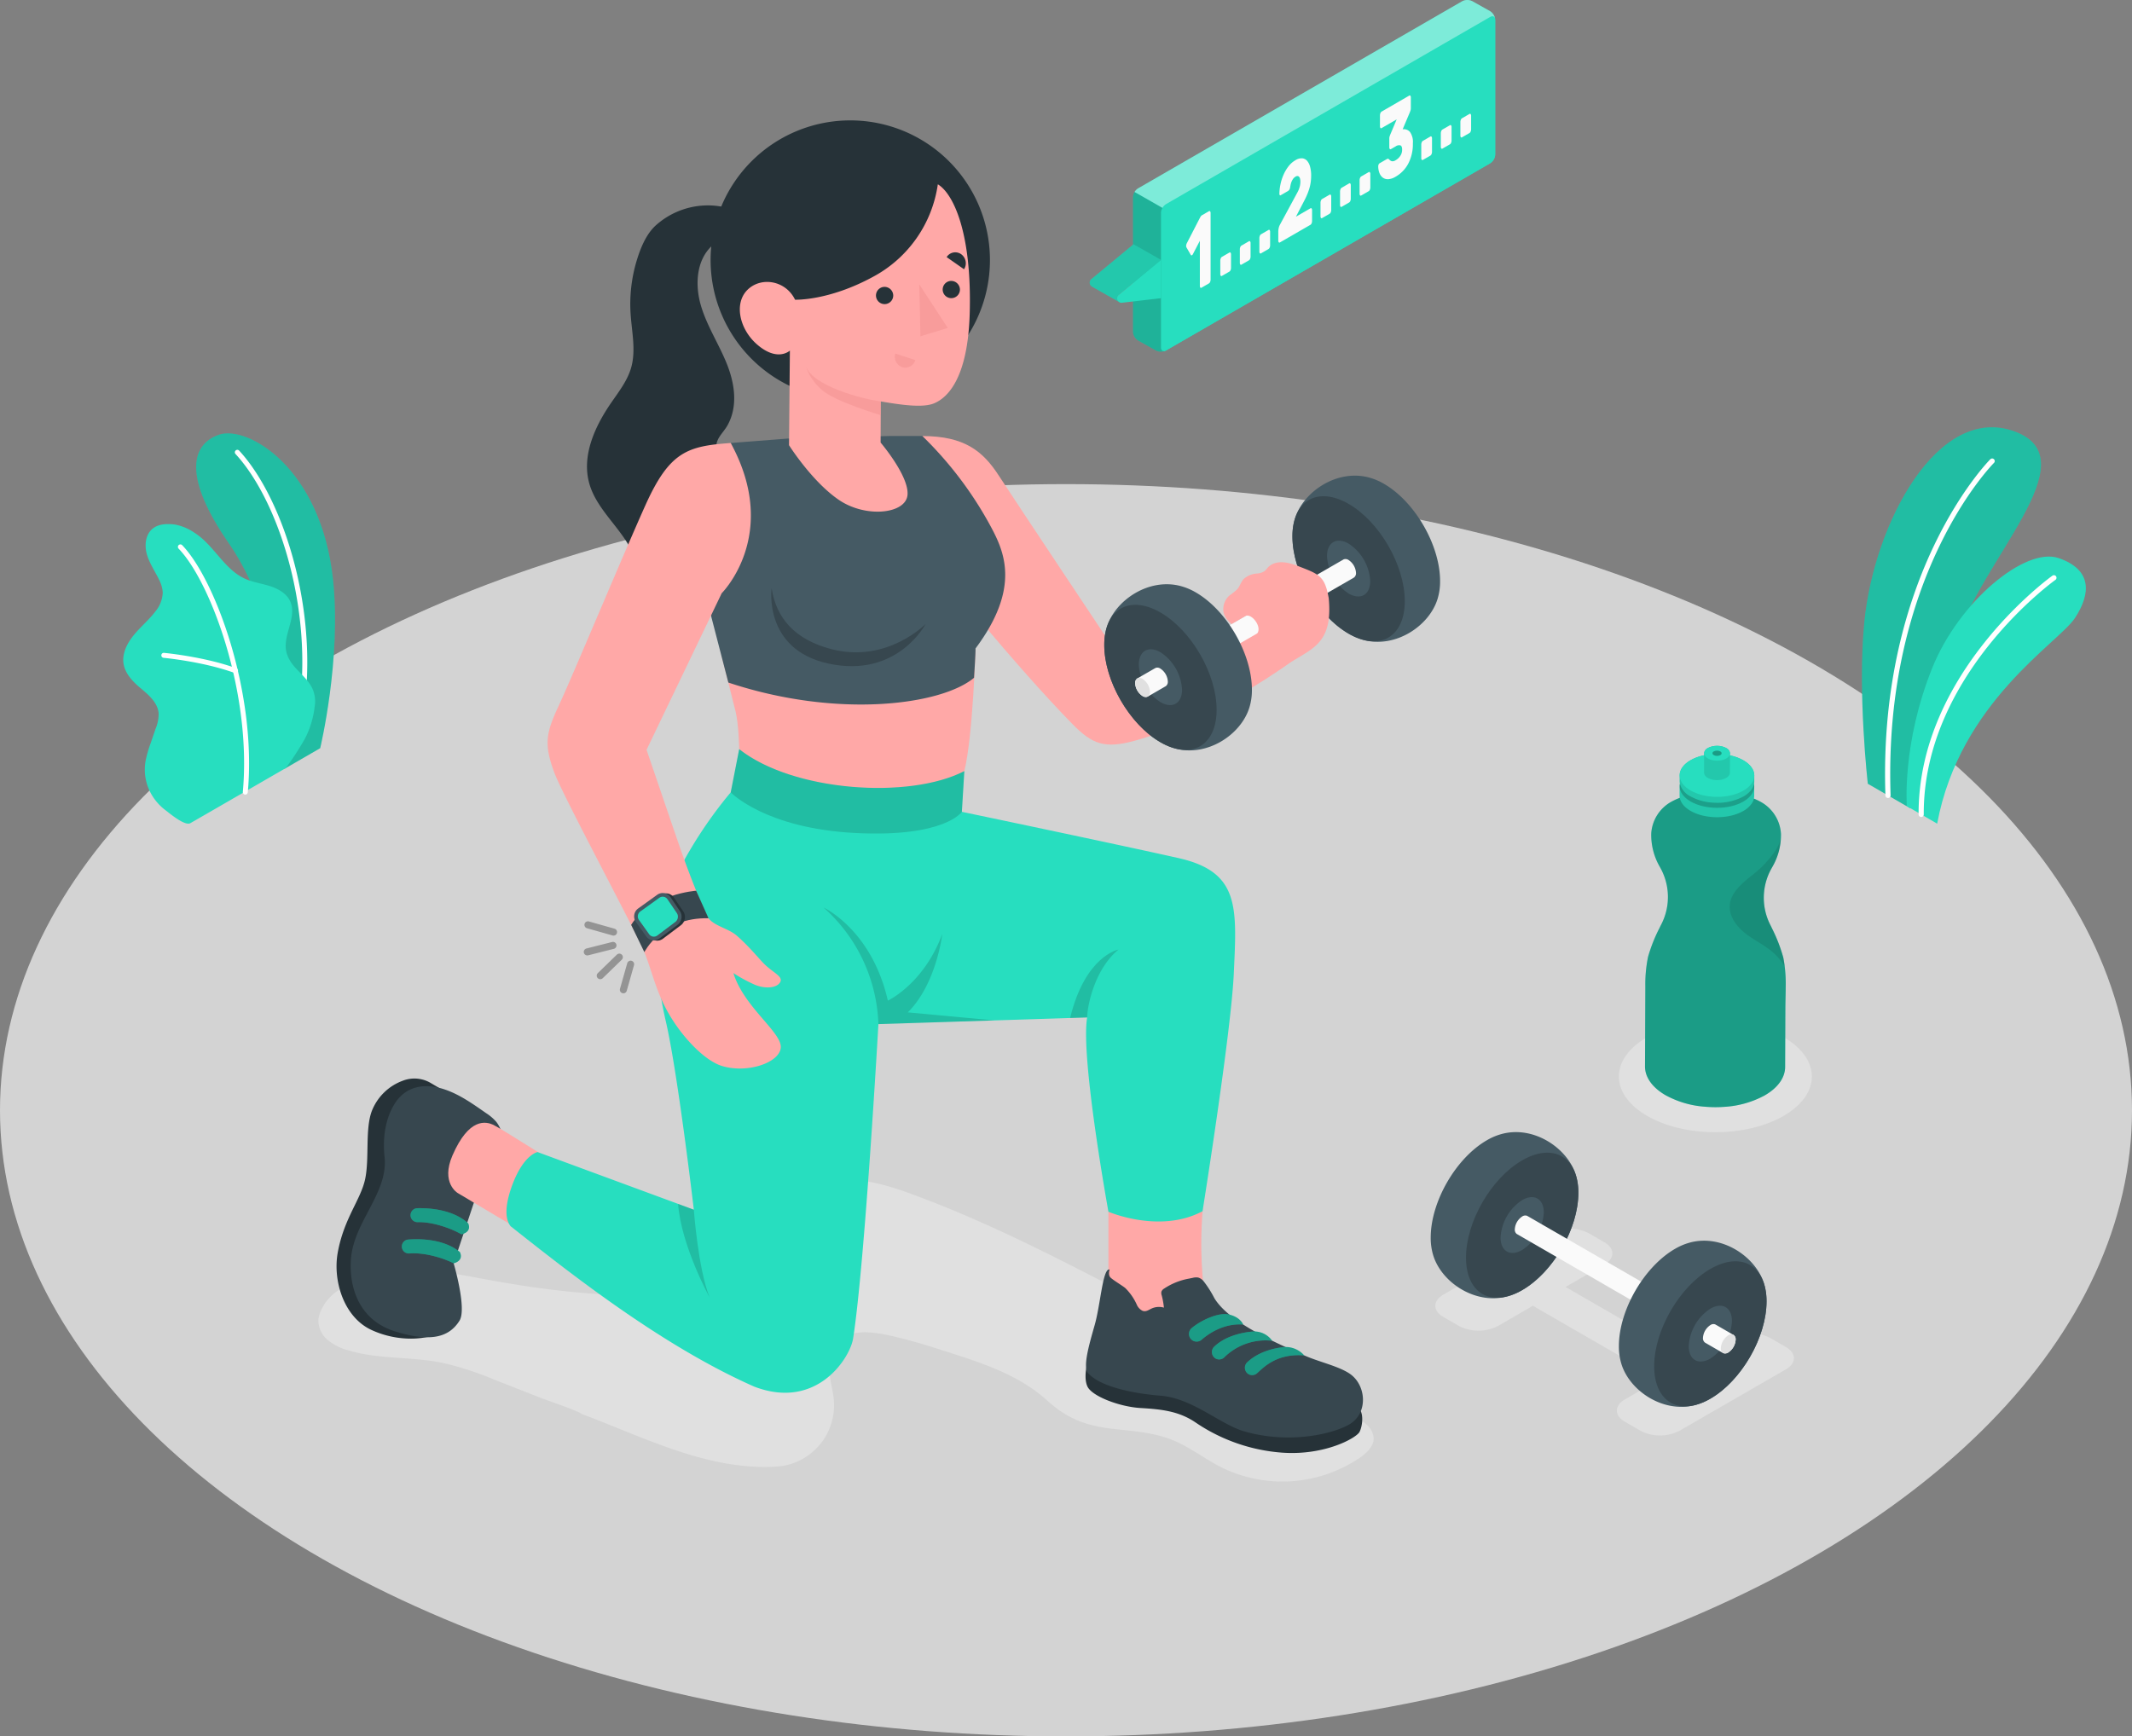 <svg xmlns="http://www.w3.org/2000/svg" width="672.582" height="547.879" viewBox="0 0 672.582 547.879">
  <rect x="0" y="0" width="672.582" height="547.879" fill="#808080" stroke="none"/>
  <g id="Exercise" transform="translate(-12.596 -68.325)">
    <g id="Floor" transform="translate(12.596 221.077)">
      <ellipse id="Floor-2" data-name="Floor" cx="336.291" cy="197.564" rx="336.291" ry="197.564" fill="#d3d3d3"/>
    </g>
    <g id="Shadows" transform="translate(113.013 390.419)">
      <path id="Shadow" d="M97.406,387.174c8.318,1.641,17.045,1.211,25.4,2.885a100.563,100.563,0,0,1,16.679,5.4q7.321,2.859,14.632,5.749c.971.385,12.642,4.411,12.642,4.968,19.752,7.357,39.795,17.939,61.521,16.669a19.374,19.374,0,0,0,18.186-20.828c-.319-4.141-1.965-8.225-1.359-12.335,1.626-11.026,11.743-9.887,19.878-8,4.747,1.1,9.436,2.44,14.075,3.934,12.208,3.931,25.069,7.6,34.774,16.428,6.248,5.686,12.266,7.94,20.712,8.888,5.888.661,11.686,1.029,17.329,2.985,5.563,1.929,10.4,5.639,15.549,8.489A43.517,43.517,0,0,0,412.7,419.83c2.181-1.554,4.424-3.832,4-6.476-1.031-6.373-11.707-7.671-16.229-10.354q-12.259-7.277-24.641-14.342-24.8-14.078-50.181-27.081c-18.083-9.261-36.419-18.125-55.522-25.048-9.412-3.412-20.14-6.284-29.136-1.891-7.255,3.543-10.117,10.262-14.827,16.24-4.379,5.558-10.062,11.3-16.5,14.424-5.132,2.488-10.962,3.066-16.659,3.323-18.9.85-37.822-1.431-56.425-4.878-7.878-1.459-15.827-3.135-23.824-2.648-8.573.523-22.617,2.727-27.3,11a11.064,11.064,0,0,0-1.593,4.182,7.952,7.952,0,0,0,2.8,6.5,16.726,16.726,0,0,0,6.483,3.329A43.647,43.647,0,0,0,97.406,387.174Z" transform="translate(-83.821 -282.183)" fill="#e0e0e0"/>
      <ellipse id="Shadow-2" data-name="Shadow" cx="30.44" cy="17.574" rx="30.44" ry="17.574" transform="translate(410.29 0)" fill="#e0e0e0"/>
      <path id="Shadow-3" data-name="Shadow" d="M398.538,407.109l-4.971-2.869c-3.372-1.947-3.371-5.1,0-7.049l11.076-6.4-40.088-23.146-11.076,6.4a13.494,13.494,0,0,1-12.211,0l-4.971-2.87c-3.371-1.946-3.371-5.1,0-7.049l33.605-19.4a13.5,13.5,0,0,1,12.209,0l4.973,2.87c3.371,1.947,3.371,5.1,0,7.049L374.852,361.7l40.089,23.146,12.231-7.062a13.5,13.5,0,0,1,12.209,0l4.971,2.872c3.372,1.946,3.372,5.1,0,7.049l-33.605,19.4A13.49,13.49,0,0,1,398.538,407.109Z" transform="translate(18.622 -277.733)" fill="#e0e0e0"/>
    </g>
    <g id="Plants" transform="translate(51.477 203.146)">
      <g id="Plants-2" data-name="Plants" transform="translate(548.509)">
        <g id="Group_474" data-name="Group 474">
          <path id="Path_414" data-name="Path 414" d="M444.51,284.179l-13.432-7.754s-3.289-28.764-1.1-51.04c3.075-31.3,23.291-68.966,47.406-60.122s-11.058,40.724-18.886,67.274S444.51,284.179,444.51,284.179Z" transform="translate(-429.227 -163.952)" fill="#27debf"/>
          <path id="Path_415" data-name="Path 415" d="M444.51,284.179l-13.432-7.754s-3.289-28.764-1.1-51.04c3.075-31.3,23.291-68.966,47.406-60.122s-11.058,40.724-18.886,67.274S444.51,284.179,444.51,284.179Z" transform="translate(-429.227 -163.952)" opacity="0.15"/>
          <path id="Path_416" data-name="Path 416" d="M435.327,278.052h.027a.811.811,0,0,0,.785-.84c-2.359-69.553,32.265-104.54,32.614-104.884a.813.813,0,1,0-1.141-1.159c-.357.351-35.482,35.84-33.1,106.1A.814.814,0,0,0,435.327,278.052Z" transform="translate(-427.107 -161.09)" fill="#fff"/>
        </g>
        <g id="Group_475" data-name="Group 475" transform="translate(14.068 40.789)">
          <path id="Path_417" data-name="Path 417" d="M448.864,277.157l-9.556-5.518s-1.627-19.738,8.05-43.717c8.425-20.874,29.329-38.192,39.843-34.553s10.251,11.1,5.126,18.915S456.016,238.745,448.864,277.157Z" transform="translate(-439.205 -192.883)" fill="#27debf"/>
          <path id="Path_418" data-name="Path 418" d="M442.718,273.348h0a.813.813,0,0,0,.809-.816c-.189-43.976,41.1-73.7,41.52-73.995a.813.813,0,1,0-.939-1.327c-.423.3-42.4,30.515-42.207,75.329A.814.814,0,0,0,442.718,273.348Z" transform="translate(-438.099 -191.172)" fill="#fff"/>
        </g>
      </g>
      <g id="Plants-3" data-name="Plants" transform="translate(0 1.92)">
        <g id="Group_479" data-name="Group 479" transform="translate(23.003)">
          <g id="Group_476" data-name="Group 476">
            <path id="Path_419" data-name="Path 419" d="M84.288,271.191l11.325-6.543s6.741-28.005,4.053-53.205c-3.776-35.431-27.1-48.763-35.965-45.706S52.265,179.1,66.938,200.2C75.6,212.654,86.231,238.586,84.288,271.191Z" transform="translate(-56.49 -165.314)" fill="#27debf"/>
          </g>
          <g id="Group_477" data-name="Group 477" opacity="0.15">
            <path id="Path_420" data-name="Path 420" d="M84.288,271.191l11.325-6.543s6.741-28.005,4.053-53.205c-3.776-35.431-27.1-48.763-35.965-45.706S52.265,179.1,66.938,200.2C75.6,212.654,86.231,238.586,84.288,271.191Z" transform="translate(-56.49 -165.314)"/>
          </g>
          <g id="Group_478" data-name="Group 478" transform="translate(12.205 5.19)">
            <path id="Path_421" data-name="Path 421" d="M85.434,255.925a.957.957,0,0,1-.109-.014.786.786,0,0,1-.626-.918c6.208-32.679-5.208-69.4-19.343-84.68a.785.785,0,0,1,1.153-1.066C80.9,184.8,92.542,222.127,86.243,255.287A.787.787,0,0,1,85.434,255.925Z" transform="translate(-65.147 -168.995)" fill="#fff"/>
          </g>
        </g>
        <g id="Group_483" data-name="Group 483" transform="translate(0 28.618)">
          <g id="Group_480" data-name="Group 480">
            <path id="Path_422" data-name="Path 422" d="M61.311,280c-1.789.911-6.546-3.161-7.873-4.152a16.609,16.609,0,0,1-5.2-6.612,15.565,15.565,0,0,1-.911-9.409,36.905,36.905,0,0,1,1.432-4.906l1.628-4.75a12.226,12.226,0,0,0,.952-4.826c-.255-3.317-3.065-5.775-5.625-7.9-2.83-2.352-5.747-5.414-5.529-9.381.166-3.062,1.9-5.826,3.915-8.133s4.378-4.317,6.22-6.767A9.771,9.771,0,0,0,52.63,207.1a10.187,10.187,0,0,0-1.149-3.921c-1.272-2.655-3-5.115-3.828-7.939s-.515-6.271,1.752-8.149c1.861-1.541,4.516-1.634,6.915-1.355a15.692,15.692,0,0,1,6.237,2.557c6.124,3.821,9.345,11.464,15.895,14.5,2.526,1.17,5.341,1.54,7.992,2.385s5.324,2.357,6.443,4.906c2.208,5.026-2.652,10.838-1.189,16.129,1.294,4.682,5.679,6.67,7.983,10.946a9.846,9.846,0,0,1,.871,6.088A28.935,28.935,0,0,1,97.5,253.3a90.7,90.7,0,0,1-6.05,9.3S61.584,279.865,61.311,280Z" transform="translate(-40.174 -185.612)" fill="#27debf"/>
          </g>
          <g id="Group_481" data-name="Group 481" transform="translate(17.264 6.433)">
            <path id="Path_423" data-name="Path 423" d="M73.626,269.1H73.6a.788.788,0,0,1-.722-.854c2.866-31.083-10.075-66.21-20.243-76.739a.786.786,0,1,1,1.129-1.093c10.374,10.74,23.584,46.455,20.678,77.974A.786.786,0,0,1,73.626,269.1Z" transform="translate(-52.419 -190.175)" fill="#fff"/>
          </g>
          <g id="Group_482" data-name="Group 482" transform="translate(12.019 40.633)">
            <path id="Path_424" data-name="Path 424" d="M72.063,220.834a.779.779,0,0,1-.23-.048c-9.851-3.6-22.3-4.772-22.42-4.784a.788.788,0,0,1-.712-.854.763.763,0,0,1,.854-.711c.127.011,12.769,1.2,22.816,4.874a.786.786,0,0,1-.309,1.523Z" transform="translate(-48.699 -214.433)" fill="#fff"/>
          </g>
        </g>
      </g>
    </g>
    <g id="Dumbbell" transform="translate(463.948 425.533)">
      <g id="Dumbbell-2" data-name="Dumbbell">
        <g id="Group_484" data-name="Group 484">
          <path id="Path_425" data-name="Path 425" d="M378.531,335.274h0c-2.642-8.637-13.437-15.783-23.532-12.957h0a19.163,19.163,0,0,0-4.545,1.94c-9.789,5.645-17.722,19.388-17.722,30.7a18.593,18.593,0,0,0,.791,5.61h0c2.643,8.638,13.437,15.744,23.532,12.917l0,0a19.268,19.268,0,0,0,4.535-1.939c9.787-5.651,17.722-19.394,17.722-30.7A18.593,18.593,0,0,0,378.531,335.274Z" transform="translate(-332.736 -321.69)" fill="#455a64"/>
          <path id="Path_426" data-name="Path 426" d="M358.352,369.65c9.787-5.651,17.722-19.394,17.722-30.7s-7.935-15.888-17.722-10.241-17.723,19.39-17.723,30.7S348.565,375.3,358.352,369.65Z" transform="translate(-329.501 -319.802)" fill="#37474f"/>
          <path id="Path_427" data-name="Path 427" d="M355.182,337.175C358.946,335,362,336.763,362,341.11a15.064,15.064,0,0,1-6.817,11.806c-3.764,2.174-6.817.412-6.817-3.935A15.069,15.069,0,0,1,355.182,337.175Z" transform="translate(-326.33 -315.725)" fill="#455a64"/>
          <path id="Path_428" data-name="Path 428" d="M356.21,342.016a5.176,5.176,0,0,1-2.328,4.049,1.685,1.685,0,0,1-1.568.206,1.058,1.058,0,0,1-.171-.1,1.707,1.707,0,0,1-.6-1.459,5.187,5.187,0,0,1,2.338-4.049,1.666,1.666,0,0,1,1.558-.206l.171.1A1.689,1.689,0,0,1,356.21,342.016Z" transform="translate(-325.027 -314.044)" fill="#37474f"/>
        </g>
        <path id="Path_429" data-name="Path 429" d="M393.652,363.633a5.145,5.145,0,0,1-2.329,4.039,1.962,1.962,0,0,1-1.012.314,1.547,1.547,0,0,1-.78-.224l-37.216-21.492a1.058,1.058,0,0,1-.171-.1,1.707,1.707,0,0,1-.6-1.459,5.187,5.187,0,0,1,2.338-4.049,1.666,1.666,0,0,1,1.558-.206l.171.1,37.216,21.482A1.63,1.63,0,0,1,393.652,363.633Z" transform="translate(-325.027 -314.044)" fill="#fafafa"/>
        <g id="Group_485" data-name="Group 485" transform="translate(59.362 34.262)">
          <path id="Path_430" data-name="Path 430" d="M420.636,359.577h0c-2.642-8.638-13.437-15.785-23.53-12.958l0,0a19.2,19.2,0,0,0-4.547,1.939c-9.787,5.646-17.722,19.39-17.722,30.7a18.552,18.552,0,0,0,.792,5.61h0c2.642,8.638,13.436,15.742,23.531,12.916h0a19.242,19.242,0,0,0,4.535-1.939c9.789-5.651,17.723-19.394,17.723-30.7A18.587,18.587,0,0,0,420.636,359.577Z" transform="translate(-374.841 -345.992)" fill="#455a64"/>
          <path id="Path_431" data-name="Path 431" d="M400.458,393.953c9.787-5.651,17.722-19.394,17.722-30.7s-7.935-15.886-17.723-10.24-17.722,19.388-17.722,30.7S390.67,399.6,400.458,393.953Z" transform="translate(-371.606 -344.103)" fill="#37474f"/>
          <path id="Path_432" data-name="Path 432" d="M397.286,361.478c3.766-2.174,6.817-.412,6.817,3.935a15.065,15.065,0,0,1-6.817,11.806c-3.764,2.174-6.815.412-6.815-3.935A15.059,15.059,0,0,1,397.286,361.478Z" transform="translate(-368.435 -340.027)" fill="#455a64"/>
          <path id="Path_433" data-name="Path 433" d="M398.317,366.319a5.173,5.173,0,0,1-2.329,4.048,1.69,1.69,0,0,1-1.568.207,1.118,1.118,0,0,1-.169-.1,1.712,1.712,0,0,1-.6-1.461,5.184,5.184,0,0,1,2.338-4.048,1.669,1.669,0,0,1,1.559-.206l.169.1A1.689,1.689,0,0,1,398.317,366.319Z" transform="translate(-367.132 -338.346)" fill="#37474f"/>
        </g>
        <path id="Path_434" data-name="Path 434" d="M403.959,369.579a5.149,5.149,0,0,1-2.329,4.041,1.968,1.968,0,0,1-1.011.313,1.534,1.534,0,0,1-.78-.224l-5.419-3.134a1.118,1.118,0,0,1-.169-.1,1.712,1.712,0,0,1-.6-1.461,5.184,5.184,0,0,1,2.338-4.048,1.669,1.669,0,0,1,1.559-.206l.169.1,5.419,3.127A1.631,1.631,0,0,1,403.959,369.579Z" transform="translate(-307.77 -304.083)" fill="#fafafa"/>
        <path id="Path_435" data-name="Path 435" d="M402.319,368.621a5.175,5.175,0,0,1-2.329,4.048,1.682,1.682,0,0,1-1.566.206,1.048,1.048,0,0,1-.171-.1,1.712,1.712,0,0,1-.6-1.461,5.186,5.186,0,0,1,2.338-4.048,1.673,1.673,0,0,1,1.559-.207l.171.1A1.69,1.69,0,0,1,402.319,368.621Z" transform="translate(-306.13 -303.14)" fill="#e0e0e0"/>
      </g>
    </g>
    <g id="Bottle" transform="translate(531.552 303.654)">
      <g id="Water">
        <g id="Group_487" data-name="Group 487" transform="translate(0 2.569)">
          <path id="Path_436" data-name="Path 436" d="M424.3,300.073a49.931,49.931,0,0,0-3.561-9.194c-.152-.334-.316-.668-.485-1a18.846,18.846,0,0,1,.255-17.76q.159-.283.314-.567a20.084,20.084,0,0,0,2.752-10.454,12.331,12.331,0,0,0-5.968-9.886,19.6,19.6,0,0,0-2.77-1.345,4.731,4.731,0,0,1-3-4.387l.021-5.412L394.53,240l-.021,5.414a4.728,4.728,0,0,1-3.035,4.362,19.779,19.779,0,0,0-2.78,1.324,12.331,12.331,0,0,0-6.044,9.838,20.081,20.081,0,0,0,2.67,10.477c.1.176.193.354.29.53a18.888,18.888,0,0,1,.145,17.8c-.172.334-.337.667-.491,1a49.319,49.319,0,0,0-3.633,9.167,43.191,43.191,0,0,0-.846,9.326l-.1,25.213c-.013,3.276,2.133,6.552,6.439,9.057a30.307,30.307,0,0,0,12.525,3.657,38.151,38.151,0,0,0,6.257.024,30.38,30.38,0,0,0,12.472-3.56c4.327-2.471,6.5-5.73,6.509-8.995l.072-18.237c.008-2.271.1-4.647.107-7.022A42.979,42.979,0,0,0,424.3,300.073Z" transform="translate(-380.687 -235.862)" fill="#27debf"/>
          <path id="Path_437" data-name="Path 437" d="M424.3,300.073a49.931,49.931,0,0,0-3.561-9.194c-.152-.334-.316-.668-.485-1a18.846,18.846,0,0,1,.255-17.76q.159-.283.314-.567a20.084,20.084,0,0,0,2.752-10.454,12.331,12.331,0,0,0-5.968-9.886,19.6,19.6,0,0,0-2.77-1.345,4.731,4.731,0,0,1-3-4.387l.021-5.412L394.53,240l-.021,5.414a4.728,4.728,0,0,1-3.035,4.362,19.779,19.779,0,0,0-2.78,1.324,12.331,12.331,0,0,0-6.044,9.838,20.081,20.081,0,0,0,2.67,10.477c.1.176.193.354.29.53a18.888,18.888,0,0,1,.145,17.8c-.172.334-.337.667-.491,1a49.319,49.319,0,0,0-3.633,9.167,43.191,43.191,0,0,0-.846,9.326l-.1,25.213c-.013,3.276,2.133,6.552,6.439,9.057a30.307,30.307,0,0,0,12.525,3.657,38.151,38.151,0,0,0,6.257.024,30.38,30.38,0,0,0,12.472-3.56c4.327-2.471,6.5-5.73,6.509-8.995l.072-18.237c.008-2.271.1-4.647.107-7.022A42.979,42.979,0,0,0,424.3,300.073Z" transform="translate(-380.687 -235.862)" opacity="0.3"/>
          <path id="Path_438" data-name="Path 438" d="M412.747,265.515q.159-.283.314-.567a20.039,20.039,0,0,0,2.7-8.847,16.22,16.22,0,0,1-1.644,3.581,34.18,34.18,0,0,1-7.809,8.148c-2.969,2.424-6.268,5.18-6.638,8.993-.357,3.692,2.247,7.046,5.209,9.278s6.429,3.8,9.091,6.385a22.272,22.272,0,0,1,3.02,3.771c-.113-.942-.25-1.877-.45-2.786a49.93,49.93,0,0,0-3.561-9.194c-.152-.334-.316-.668-.485-1A18.846,18.846,0,0,1,412.747,265.515Z" transform="translate(-372.921 -229.261)" opacity="0.1"/>
          <g id="Group_486" data-name="Group 486" transform="translate(10.905)">
            <path id="Path_439" data-name="Path 439" d="M388.433,246.251l-.011,2.914c-.018,1.736,1.128,3.488,3.432,4.834,4.582,2.669,12.032,2.7,16.646.065a7.949,7.949,0,0,0,2.59-2.24,4.395,4.395,0,0,0,.867-2.545l.011-2.959a3.082,3.082,0,0,0-.087-.789,6.3,6.3,0,0,0-3.331-4.034,1.282,1.282,0,0,0-.172-.093c-4.606-2.577-11.929-2.57-16.476.028a6.325,6.325,0,0,0-3.374,4A3.268,3.268,0,0,0,388.433,246.251Z" transform="translate(-388.422 -236.075)" fill="#27debf"/>
            <path id="Path_440" data-name="Path 440" d="M388.433,246.251l-.011,2.914c-.018,1.736,1.128,3.488,3.432,4.834,4.582,2.669,12.032,2.7,16.646.065a7.949,7.949,0,0,0,2.59-2.24,4.395,4.395,0,0,0,.867-2.545l.011-2.959a3.082,3.082,0,0,0-.087-.789,6.3,6.3,0,0,0-3.331-4.034,1.282,1.282,0,0,0-.172-.093c-4.606-2.577-11.929-2.57-16.476.028a6.325,6.325,0,0,0-3.374,4A3.268,3.268,0,0,0,388.433,246.251Z" transform="translate(-388.422 -236.075)" opacity="0.1"/>
            <path id="Path_441" data-name="Path 441" d="M408.5,251.108c4.606-2.635,4.623-6.938.037-9.608s-12.036-2.7-16.642-.065-4.623,6.938-.038,9.608S403.9,253.743,408.5,251.108Z" transform="translate(-388.418 -236.075)" opacity="0.2"/>
            <path id="Path_442" data-name="Path 442" d="M388.441,243.842l-.007,1.752a3.342,3.342,0,0,0,.089.823,6.323,6.323,0,0,0,3.343,4.022,16.364,16.364,0,0,0,7.351,1.984,17.389,17.389,0,0,0,9.3-1.93,8.035,8.035,0,0,0,2.591-2.229,4.459,4.459,0,0,0,.773-1.745,3.217,3.217,0,0,0,.094-.8l.007-1.81c.007-1.748-1.129-3.489-3.42-4.823-.206-.116-.41-.23-.627-.334-4.619-2.336-11.621-2.25-16.019.269C389.6,240.35,388.437,242.094,388.441,243.842Z" transform="translate(-388.417 -237.064)" fill="#27debf"/>
            <path id="Path_443" data-name="Path 443" d="M388.441,243.842l-.007,1.752a3.342,3.342,0,0,0,.089.823,6.323,6.323,0,0,0,3.343,4.022,16.364,16.364,0,0,0,7.351,1.984,17.389,17.389,0,0,0,9.3-1.93,8.035,8.035,0,0,0,2.591-2.229,4.459,4.459,0,0,0,.773-1.745,3.217,3.217,0,0,0,.094-.8l.007-1.81c.007-1.748-1.129-3.489-3.42-4.823-.206-.116-.41-.23-.627-.334-4.619-2.336-11.621-2.25-16.019.269C389.6,240.35,388.437,242.094,388.441,243.842Z" transform="translate(-388.417 -237.064)" opacity="0.1"/>
            <path id="Path_444" data-name="Path 444" d="M388.439,243.783c-.014,3.736,5.242,6.786,11.741,6.811s11.779-2.983,11.795-6.719-5.242-6.786-11.741-6.811S388.453,240.047,388.439,243.783Z" transform="translate(-388.415 -237.064)" fill="#27debf"/>
          </g>
        </g>
        <path id="Path_445" data-name="Path 445" d="M393.92,237.591l-.024,6.093a1.152,1.152,0,0,0,.031.285,2.187,2.187,0,0,0,1.158,1.394,5.681,5.681,0,0,0,2.548.688,6.032,6.032,0,0,0,3.221-.67,2.788,2.788,0,0,0,.9-.771,1.563,1.563,0,0,0,.268-.6,1.1,1.1,0,0,0,.032-.278l.024-6.115a2.025,2.025,0,0,0-1.186-1.671c-.07-.039-.142-.08-.217-.116a6.417,6.417,0,0,0-5.552.093A2.024,2.024,0,0,0,393.92,237.591Z" transform="translate(-375.273 -235.242)" fill="#27debf"/>
        <path id="Path_446" data-name="Path 446" d="M393.92,237.591l-.024,6.093a1.152,1.152,0,0,0,.031.285,2.187,2.187,0,0,0,1.158,1.394,5.681,5.681,0,0,0,2.548.688,6.032,6.032,0,0,0,3.221-.67,2.788,2.788,0,0,0,.9-.771,1.563,1.563,0,0,0,.268-.6,1.1,1.1,0,0,0,.032-.278l.024-6.115a2.025,2.025,0,0,0-1.186-1.671c-.07-.039-.142-.08-.217-.116a6.417,6.417,0,0,0-5.552.093A2.024,2.024,0,0,0,393.92,237.591Z" transform="translate(-375.273 -235.242)" opacity="0.1"/>
        <path id="Path_447" data-name="Path 447" d="M393.913,237.57c-.006,1.294,1.816,2.352,4.069,2.36s4.081-1.033,4.087-2.328-1.817-2.352-4.069-2.36S393.917,236.275,393.913,237.57Z" transform="translate(-375.266 -235.242)" fill="#27debf"/>
        <path id="Path_448" data-name="Path 448" d="M395.778,237.14c0,.46.646.836,1.445.839s1.449-.368,1.451-.828-.644-.835-1.444-.837S395.781,236.681,395.778,237.14Z" transform="translate(-374.502 -234.802)" fill="#27debf" opacity="0.5"/>
        <path id="Path_449" data-name="Path 449" d="M395.778,237.14c0,.46.646.836,1.445.839s1.449-.368,1.451-.828-.644-.835-1.444-.837S395.781,236.681,395.778,237.14Z" transform="translate(-374.502 -234.802)" opacity="0.3"/>
      </g>
    </g>
    <g id="Speech_Bubble" data-name="Speech Bubble" transform="translate(356.353 68.325)">
      <g id="Speach_Bubble" data-name="Speach Bubble">
        <g id="Group_488" data-name="Group 488" transform="translate(13.678)">
          <path id="Path_450" data-name="Path 450" d="M369.974,68.709,267.7,127.772a3.489,3.489,0,0,0-1.578,2.732v42.528a3.446,3.446,0,0,0,1.586,2.718l5.652,3.168a3.533,3.533,0,0,0,3.165-.016L378.8,119.84a3.489,3.489,0,0,0,1.578-2.732V74.58a3.443,3.443,0,0,0-1.587-2.718l-5.652-3.168A3.53,3.53,0,0,0,369.974,68.709Z" transform="translate(-266.122 -68.324)" fill="#27debf"/>
          <path id="Path_451" data-name="Path 451" d="M272.383,176.5V133.974a3.484,3.484,0,0,1,1.578-2.732L376.234,72.177c.871-.5,1.578-.094,1.578.912v42.528a3.489,3.489,0,0,1-1.578,2.732L273.961,177.413C273.089,177.917,272.383,177.509,272.383,176.5Z" transform="translate(-263.556 -66.834)" fill="#27debf"/>
          <path id="Path_452" data-name="Path 452" d="M276.527,161.3a3.614,3.614,0,0,1-3.167.018l-5.649-3.175a3.428,3.428,0,0,1-1.589-2.71V112.9a3.25,3.25,0,0,1,.5-1.61l8.789,5.018a3.135,3.135,0,0,0-.467,1.552v42.526C274.949,161.3,275.6,161.835,276.527,161.3Z" transform="translate(-266.122 -50.717)" opacity="0.2"/>
          <path id="Path_453" data-name="Path 453" d="M380.213,74.294c-.124-.8-.773-1.08-1.559-.627L276.386,132.733a3.23,3.23,0,0,0-1.115,1.18l-8.8-5.018a3.155,3.155,0,0,1,1.087-1.124L369.834,68.707A3.525,3.525,0,0,1,373,68.693l5.649,3.167A3.487,3.487,0,0,1,380.213,74.294Z" transform="translate(-265.978 -68.325)" fill="#fff" opacity="0.4"/>
        </g>
        <g id="Group_489" data-name="Group 489" transform="translate(0 77.071)">
          <path id="Path_454" data-name="Path 454" d="M265.776,141.259c-.991-.591-8.41-4.768-8.649-4.906a1.471,1.471,0,0,1-.314-2.252l13.425-11.11,8.688,4.939-13.416,11.117A1.489,1.489,0,0,0,265.776,141.259Z" transform="translate(-256.42 -122.991)" fill="#27debf"/>
          <path id="Path_455" data-name="Path 455" d="M265.776,141.259c-.991-.591-8.41-4.768-8.649-4.906a1.471,1.471,0,0,1-.314-2.252l13.425-11.11,8.688,4.939-13.416,11.117A1.489,1.489,0,0,0,265.776,141.259Z" transform="translate(-256.42 -122.991)" opacity="0.1"/>
          <path id="Path_456" data-name="Path 456" d="M276.408,126.5l-13.42,11.111a1.415,1.415,0,0,0,.9,2.419l12.517-1.462Z" transform="translate(-253.903 -121.554)" fill="#27debf"/>
        </g>
        <g id="Group_490" data-name="Group 490" transform="translate(30.436 30.114)">
          <path id="Path_457" data-name="Path 457" d="M278.108,127.032a.988.988,0,0,1-.092-.6,1.935,1.935,0,0,1,.2-.7l3.935-7.641c.1-.188.217-.407.358-.663a1.34,1.34,0,0,1,.484-.54l2.233-1.289a.249.249,0,0,1,.35.059.821.821,0,0,1,.145.533v21.022a1.792,1.792,0,0,1-.145.7.929.929,0,0,1-.35.461l-2.4,1.384a.246.246,0,0,1-.347-.059.825.825,0,0,1-.145-.534V124.948l-2.18,4.186a.708.708,0,0,1-.367.391.258.258,0,0,1-.328-.151Z" transform="translate(-278.008 -79.083)" fill="#fafafa"/>
          <path id="Path_458" data-name="Path 458" d="M289.034,129.7a1.784,1.784,0,0,1-.145.7.942.942,0,0,1-.347.461l-2.4,1.384a.246.246,0,0,1-.347-.059.823.823,0,0,1-.145-.533V127.4a1.8,1.8,0,0,1,.145-.7.944.944,0,0,1,.347-.46l2.4-1.386a.249.249,0,0,1,.347.061.825.825,0,0,1,.145.534Z" transform="translate(-274.877 -75.292)" fill="#fafafa"/>
          <path id="Path_459" data-name="Path 459" d="M293.409,127.178a1.785,1.785,0,0,1-.145.7.942.942,0,0,1-.347.461l-2.4,1.384a.246.246,0,0,1-.347-.059.821.821,0,0,1-.145-.533V124.87a1.792,1.792,0,0,1,.145-.7.942.942,0,0,1,.347-.461l2.4-1.384a.247.247,0,0,1,.347.059.828.828,0,0,1,.145.534Z" transform="translate(-273.084 -76.327)" fill="#fafafa"/>
          <path id="Path_460" data-name="Path 460" d="M297.785,124.651a1.788,1.788,0,0,1-.147.7.942.942,0,0,1-.347.461l-2.4,1.384a.246.246,0,0,1-.347-.059.825.825,0,0,1-.147-.534v-4.262a1.8,1.8,0,0,1,.147-.7.938.938,0,0,1,.347-.46l2.4-1.386a.247.247,0,0,1,.347.061.825.825,0,0,1,.147.534Z" transform="translate(-271.29 -77.363)" fill="#fafafa"/>
          <path id="Path_461" data-name="Path 461" d="M308.992,109.157a15.962,15.962,0,0,1-.11,1.886,13.327,13.327,0,0,1-.375,1.923,17.848,17.848,0,0,1-.7,2.047,23.589,23.589,0,0,1-1.052,2.235l-2.562,4.929,4.593-2.653a.247.247,0,0,1,.348.059.827.827,0,0,1,.147.534v3.45a1.8,1.8,0,0,1-.147.7.924.924,0,0,1-.348.46l-9.665,5.58a.246.246,0,0,1-.348-.059.812.812,0,0,1-.147-.533v-2.8a5.657,5.657,0,0,1,.12-1.111,3.861,3.861,0,0,1,.41-1.115l5.475-10.124a8.122,8.122,0,0,0,.8-2.012,7.152,7.152,0,0,0,.165-1.445,5.29,5.29,0,0,0-.047-.608,1.946,1.946,0,0,0-.21-.692.879.879,0,0,0-.465-.43.976.976,0,0,0-.815.176,2.408,2.408,0,0,0-.833.791,4.735,4.735,0,0,0-.495.984,6.013,6.013,0,0,0-.255.946c-.055.3-.1.527-.12.67a1.839,1.839,0,0,1-.283.767,1.465,1.465,0,0,1-.448.4l-2.25,1.3a.2.2,0,0,1-.286-.048.67.67,0,0,1-.118-.436,15.48,15.48,0,0,1,.33-2.907,15.285,15.285,0,0,1,.943-3,12.545,12.545,0,0,1,1.573-2.7,7.544,7.544,0,0,1,2.223-1.968,3.6,3.6,0,0,1,2.133-.6,2.358,2.358,0,0,1,1.548.8,4.6,4.6,0,0,1,.942,1.895A10.419,10.419,0,0,1,308.992,109.157Z" transform="translate(-269.556 -83.919)" fill="#fafafa"/>
          <path id="Path_462" data-name="Path 462" d="M311.456,116.758a1.791,1.791,0,0,1-.145.7.942.942,0,0,1-.347.461l-2.4,1.384a.246.246,0,0,1-.347-.059.825.825,0,0,1-.145-.534v-4.262a1.8,1.8,0,0,1,.145-.7.938.938,0,0,1,.347-.46l2.4-1.386a.247.247,0,0,1,.347.061.825.825,0,0,1,.145.534Z" transform="translate(-265.687 -80.598)" fill="#fafafa"/>
          <path id="Path_463" data-name="Path 463" d="M315.831,114.233a1.79,1.79,0,0,1-.145.7.942.942,0,0,1-.347.461l-2.4,1.384a.246.246,0,0,1-.347-.059.825.825,0,0,1-.145-.534v-4.262a1.8,1.8,0,0,1,.145-.7.937.937,0,0,1,.347-.46l2.4-1.386a.249.249,0,0,1,.347.061.825.825,0,0,1,.145.534Z" transform="translate(-263.894 -81.633)" fill="#fafafa"/>
          <path id="Path_464" data-name="Path 464" d="M320.207,111.706a1.793,1.793,0,0,1-.147.7.931.931,0,0,1-.347.46l-2.4,1.386a.246.246,0,0,1-.347-.061.821.821,0,0,1-.147-.533V109.4a1.8,1.8,0,0,1,.147-.7.95.95,0,0,1,.347-.461l2.4-1.384a.247.247,0,0,1,.347.059.829.829,0,0,1,.147.536Z" transform="translate(-262.101 -82.669)" fill="#fafafa"/>
          <path id="Path_465" data-name="Path 465" d="M330.782,89.73a.247.247,0,0,1,.347.061.812.812,0,0,1,.147.533v3.45a2.25,2.25,0,0,1-.127.725c-.087.244-.165.453-.238.626l-2.215,5.247a2.507,2.507,0,0,1,2.323.856,5.455,5.455,0,0,1,.9,3.566,13.339,13.339,0,0,1-1.428,6.357,10.274,10.274,0,0,1-3.991,4.158,5.158,5.158,0,0,1-2.333.8,2.661,2.661,0,0,1-1.712-.477,3.219,3.219,0,0,1-1.072-1.448,5.977,5.977,0,0,1-.393-2.133,1.443,1.443,0,0,1,.12-.572.747.747,0,0,1,.283-.375l2.307-1.332q.383-.222.586-.028c.133.128.283.264.448.409a1.377,1.377,0,0,0,.64.3,1.77,1.77,0,0,0,1.125-.34,4.379,4.379,0,0,0,1.456-1.362,3.476,3.476,0,0,0,.575-1.992q0-1.138-.575-1.327a1.853,1.853,0,0,0-1.456.319l-1.518.877a.246.246,0,0,1-.348-.059.814.814,0,0,1-.147-.534v-2.8a2.171,2.171,0,0,1,.128-.725c.086-.245.171-.468.257-.668l1.94-4.6-4.778,2.758a.246.246,0,0,1-.347-.059.825.825,0,0,1-.147-.534v-3.45a1.8,1.8,0,0,1,.147-.7.915.915,0,0,1,.347-.46Z" transform="translate(-260.393 -89.685)" fill="#fafafa"/>
          <path id="Path_466" data-name="Path 466" d="M334.009,103.738a1.765,1.765,0,0,1-.148.7.92.92,0,0,1-.347.461l-2.4,1.386a.247.247,0,0,1-.347-.061.821.821,0,0,1-.147-.533V101.43a1.794,1.794,0,0,1,.147-.7.933.933,0,0,1,.347-.461l2.4-1.384a.247.247,0,0,1,.347.059.819.819,0,0,1,.148.534Z" transform="translate(-256.444 -85.935)" fill="#fafafa"/>
          <path id="Path_467" data-name="Path 467" d="M338.384,101.212a1.771,1.771,0,0,1-.148.7.915.915,0,0,1-.347.46l-2.4,1.386a.247.247,0,0,1-.347-.061.82.82,0,0,1-.147-.533V98.9a1.793,1.793,0,0,1,.147-.7.933.933,0,0,1,.347-.461l2.4-1.384a.247.247,0,0,1,.347.059.821.821,0,0,1,.148.536Z" transform="translate(-254.651 -86.97)" fill="#fafafa"/>
          <path id="Path_468" data-name="Path 468" d="M342.759,98.686a1.761,1.761,0,0,1-.147.7.926.926,0,0,1-.347.461l-2.4,1.384a.246.246,0,0,1-.347-.059.825.825,0,0,1-.147-.534V96.378a1.8,1.8,0,0,1,.147-.7.922.922,0,0,1,.347-.46l2.4-1.386a.248.248,0,0,1,.347.061.816.816,0,0,1,.147.534Z" transform="translate(-252.858 -88.005)" fill="#fafafa"/>
        </g>
      </g>
    </g>
    <g id="Character" transform="translate(118.767 106.311)">
      <g id="Character-2" data-name="Character">
        <g id="Group_495" data-name="Group 495" transform="translate(77.992 252.713)" opacity="0.3">
          <g id="Group_491" data-name="Group 491" transform="translate(0.208)">
            <path id="Path_469" data-name="Path 469" d="M152.451,279.021a1.28,1.28,0,0,1-.2-.038l-8.07-2.285a1.113,1.113,0,0,1,.606-2.142l8.07,2.284a1.114,1.114,0,0,1-.4,2.181Z" transform="translate(-143.369 -274.515)"/>
          </g>
          <g id="Group_492" data-name="Group 492" transform="translate(0 6.483)">
            <path id="Path_470" data-name="Path 470" d="M144.235,283.389a1.113,1.113,0,0,1-.172-2.187l8.129-2.056a1.113,1.113,0,0,1,.546,2.157l-8.131,2.056A1.083,1.083,0,0,1,144.235,283.389Z" transform="translate(-143.221 -279.113)"/>
          </g>
          <g id="Group_493" data-name="Group 493" transform="translate(4.089 10.191)">
            <path id="Path_471" data-name="Path 471" d="M147.133,289.811a1.114,1.114,0,0,1-.675-1.908l6.016-5.845a1.112,1.112,0,0,1,1.549,1.6l-6.014,5.847A1.113,1.113,0,0,1,147.133,289.811Z" transform="translate(-146.121 -281.744)"/>
          </g>
          <g id="Group_494" data-name="Group 494" transform="translate(11.379 12.418)">
            <path id="Path_472" data-name="Path 472" d="M152.306,293.615a1.115,1.115,0,0,1-.97-1.413l2.284-8.069a1.112,1.112,0,1,1,2.14.606l-2.284,8.069A1.114,1.114,0,0,1,152.306,293.615Z" transform="translate(-151.292 -283.323)"/>
          </g>
        </g>
        <g id="Group_498" data-name="Group 498" transform="translate(184.794 99.592)">
          <path id="Path_473" data-name="Path 473" d="M344.81,216.535l-20.15,11.636-44.253,6.4s-32.342-48.524-37.292-56.155-10.732-12.512-24.141-12.5l2.534,38.713c.419,1.251,27.171,34.2,44.808,52.139,6.227,6.332,10.055,7.943,19.8,5.243,24.864-6.89,54.958-27.317,57.416-32.439C346.718,222.932,344.574,216.671,344.81,216.535Z" transform="translate(-218.975 -165.908)" fill="#ffa8a7"/>
          <g id="Dumbbell-3" data-name="Dumbbell" transform="translate(57.397 12.504)">
            <g id="Group_496" data-name="Group 496" transform="translate(59.362)">
              <path id="Path_474" data-name="Path 474" d="M302.571,188.361h0c2.642-8.637,13.436-15.783,23.531-12.957h0a19.2,19.2,0,0,1,4.547,1.94c9.787,5.646,17.722,19.388,17.722,30.7a18.561,18.561,0,0,1-.792,5.611l0,0c-2.642,8.638-13.436,15.744-23.531,12.917l0,0a19.187,19.187,0,0,1-4.536-1.939c-9.789-5.651-17.723-19.394-17.723-30.7A18.6,18.6,0,0,1,302.571,188.361Z" transform="translate(-301.791 -174.777)" fill="#455a64"/>
              <path id="Path_475" data-name="Path 475" d="M319.513,222.737c-9.787-5.651-17.722-19.394-17.722-30.7s7.935-15.888,17.723-10.241,17.722,19.39,17.722,30.7S329.3,228.388,319.513,222.737Z" transform="translate(-301.791 -172.889)" fill="#37474f"/>
              <path id="Path_476" data-name="Path 476" d="M316.344,190.262c-3.764-2.174-6.817-.412-6.817,3.936A15.069,15.069,0,0,0,316.344,206c3.764,2.173,6.815.41,6.815-3.936A15.063,15.063,0,0,0,316.344,190.262Z" transform="translate(-298.62 -168.812)" fill="#455a64"/>
              <path id="Path_477" data-name="Path 477" d="M312.707,195.1a5.178,5.178,0,0,0,2.329,4.048,1.685,1.685,0,0,0,1.568.206,1,1,0,0,0,.169-.1,1.707,1.707,0,0,0,.6-1.459,5.187,5.187,0,0,0-2.338-4.049,1.666,1.666,0,0,0-1.558-.206l-.171.1A1.687,1.687,0,0,0,312.707,195.1Z" transform="translate(-297.317 -167.131)" fill="#37474f"/>
            </g>
            <path id="Path_478" data-name="Path 478" d="M286.151,216.72a5.145,5.145,0,0,0,2.329,4.039,1.954,1.954,0,0,0,1.011.314,1.547,1.547,0,0,0,.78-.224l37.217-21.492a1,1,0,0,0,.169-.1,1.708,1.708,0,0,0,.6-1.459,5.187,5.187,0,0,0-2.338-4.049,1.666,1.666,0,0,0-1.558-.206l-.171.1-37.217,21.482A1.632,1.632,0,0,0,286.151,216.72Z" transform="translate(-248.839 -167.131)" fill="#fafafa"/>
            <g id="Group_497" data-name="Group 497" transform="translate(0 34.262)">
              <path id="Path_479" data-name="Path 479" d="M260.466,212.664h0c2.643-8.638,13.437-15.785,23.532-12.958l0,0a19.211,19.211,0,0,1,4.545,1.939c9.789,5.646,17.722,19.39,17.722,30.7a18.6,18.6,0,0,1-.791,5.61h0c-2.642,8.638-13.437,15.742-23.532,12.916h0a19.271,19.271,0,0,1-4.535-1.939c-9.787-5.651-17.722-19.394-17.722-30.7A18.544,18.544,0,0,1,260.466,212.664Z" transform="translate(-259.686 -199.079)" fill="#455a64"/>
              <path id="Path_480" data-name="Path 480" d="M277.408,247.04c-9.787-5.651-17.722-19.394-17.722-30.7s7.935-15.886,17.722-10.24,17.723,19.388,17.723,30.7S287.2,252.691,277.408,247.04Z" transform="translate(-259.686 -197.19)" fill="#37474f"/>
              <path id="Path_481" data-name="Path 481" d="M274.237,214.565c-3.764-2.174-6.815-.412-6.815,3.935a15.067,15.067,0,0,0,6.815,11.806c3.764,2.174,6.817.412,6.817-3.935A15.064,15.064,0,0,0,274.237,214.565Z" transform="translate(-256.515 -193.114)" fill="#455a64"/>
              <path id="Path_482" data-name="Path 482" d="M270.6,219.406a5.18,5.18,0,0,0,2.328,4.049,1.693,1.693,0,0,0,1.568.206,1.054,1.054,0,0,0,.171-.1,1.712,1.712,0,0,0,.6-1.461,5.186,5.186,0,0,0-2.339-4.048,1.665,1.665,0,0,0-1.558-.206l-.171.1A1.689,1.689,0,0,0,270.6,219.406Z" transform="translate(-255.212 -191.433)" fill="#37474f"/>
            </g>
            <path id="Path_483" data-name="Path 483" d="M266.6,222.667a5.149,5.149,0,0,0,2.329,4.039,1.972,1.972,0,0,0,1.012.313,1.534,1.534,0,0,0,.78-.224l5.418-3.134a1.053,1.053,0,0,0,.171-.1,1.712,1.712,0,0,0,.6-1.461,5.186,5.186,0,0,0-2.339-4.048,1.665,1.665,0,0,0-1.558-.206l-.171.1-5.418,3.126A1.63,1.63,0,0,0,266.6,222.667Z" transform="translate(-256.853 -157.171)" fill="#fafafa"/>
            <path id="Path_484" data-name="Path 484" d="M266.6,221.708a5.175,5.175,0,0,0,2.329,4.048,1.685,1.685,0,0,0,1.568.206,1.076,1.076,0,0,0,.171-.1,1.711,1.711,0,0,0,.6-1.459,5.182,5.182,0,0,0-2.338-4.048,1.671,1.671,0,0,0-1.558-.207l-.171.1A1.689,1.689,0,0,0,266.6,221.708Z" transform="translate(-256.853 -156.227)" fill="#e0e0e0"/>
          </g>
          <path id="Path_485" data-name="Path 485" d="M304.306,227.96c8.554-6.539,16.76-6.485,15.279-22.456-1.255-7.11-3-7.551-9.893-10.227-3.02-1.172-7.01-2.054-9.459.706a7.546,7.546,0,0,1-.885.962,4.827,4.827,0,0,1-2.363.763,6.875,6.875,0,0,0-4.318,1.82c-.8.914-1.11,2.173-1.895,3.1a20.444,20.444,0,0,1-2.438,1.958,5.832,5.832,0,0,0-2.02,4.316c-.008,2.091,1.184,3.427,2.6,4.777l4.307-2.487c1.767-1.215,5.405,3.114,3.842,5.407C294.585,220.225,304.306,227.96,304.306,227.96Z" transform="translate(-191.376 -154.331)" fill="#ffa8a7"/>
        </g>
        <g id="Group_499" data-name="Group 499" transform="translate(116.293 99.592)">
          <path id="Path_486" data-name="Path 486" d="M250.624,252.139c2.735-11.066,3.525-38.684,3.525-38.684l-80.06,2.4s3.346,13.371,4.365,17.447,1.145,11.912,1.145,11.912,7.768,14.389,30.8,16.931S250.624,252.139,250.624,252.139Z" transform="translate(-168.872 -146.421)" fill="#ffa8a7"/>
          <path id="Path_487" data-name="Path 487" d="M255.665,232.942c.092.876-.462,9.24-.462,9.24-10.24,8.614-43.08,12.976-77.51,1.507l-7.3-28.187s24.792-10.881,8.049-47.392l18-1.4,31.957-.806h10.5A117.787,117.787,0,0,1,260.5,194.5C264.685,202.315,270.02,213.754,255.665,232.942Z" transform="translate(-170.388 -165.908)" fill="#455a64"/>
          <path id="Path_488" data-name="Path 488" d="M204.351,219.248c-14.419-3.678-18.041-12.7-19.065-19.314,0,0-2.724,19.314,17.9,23.815,21.736,4.744,30.674-12.467,30.674-12.467S221.752,223.689,204.351,219.248Z" transform="translate(-164.331 -151.962)" fill="#37474f"/>
        </g>
        <g id="Group_505" data-name="Group 505" transform="translate(0 198.385)">
          <g id="Group_502" data-name="Group 502" transform="translate(0 103.925)">
            <g id="Group_500" data-name="Group 500">
              <path id="Path_489" data-name="Path 489" d="M121.441,389.2c-4.2,3.089-13.976,3.829-22.594-.2s-12.176-15.448-10.57-24.374c1.947-10.814,7.29-16.729,8.654-23.232s-.049-15.535,2.05-21.321a16.635,16.635,0,0,1,9.872-9.7,10.08,10.08,0,0,1,8.827.778l2.542,1.5Z" transform="translate(-87.902 -309.695)" fill="#263238"/>
            </g>
            <g id="Group_501" data-name="Group 501" transform="translate(4.457 2.425)">
              <path id="Path_490" data-name="Path 490" d="M130.232,347.262,123.55,367.3s4.221,14.3,1.847,18.1c-3.515,5.622-9.7,6.631-20.12,3.453-11.913-3.635-14.729-14.412-14.141-22.793.837-11.933,11.875-20.921,10.613-32.4-.618-5.607.154-11.946,3.236-16.783,3.456-5.424,9.132-6.442,15.014-4.665,5.04,1.52,9.47,4.691,13.735,7.67a14.962,14.962,0,0,1,3.3,2.824,10.5,10.5,0,0,1,1.693,3.395,17.817,17.817,0,0,1,.668,7.627c-.31,2.4-1.834,3.791-3.26,5.683Z" transform="translate(-91.063 -311.415)" fill="#37474f"/>
            </g>
            <path id="Path_491" data-name="Path 491" d="M150.088,334.412c-.415-.158-20.829-13.213-23.034-14.193s-7.6-2.387-12.84,9.721c-3.732,8.627,1.64,11.81,1.64,11.81l23.889,14.234Z" transform="translate(-77.658 -305.635)" fill="#ffa8a7"/>
            <path id="Path_492" data-name="Path 492" d="M118.86,353.264c-2.861-1.486-8.91-3.5-13.928-3.112a2.2,2.2,0,0,1-2.316-2.848l.014-.041a2.183,2.183,0,0,1,1.909-1.5c3.231-.252,11.073-.344,16.278,3.941C122.178,352.562,118.86,353.264,118.86,353.264Z" transform="translate(-81.917 -294.952)" fill="#27debf"/>
            <path id="Path_493" data-name="Path 493" d="M120.512,346.956c-2.78-1.631-8.717-3.96-13.749-3.828a2.2,2.2,0,0,1-2.166-2.962l.016-.041a2.187,2.187,0,0,1,1.985-1.4c3.24-.085,11.076.23,16.053,4.777C123.861,346.426,120.512,346.956,120.512,346.956Z" transform="translate(-81.12 -297.801)" fill="#27debf"/>
            <path id="Path_494" data-name="Path 494" d="M118.86,353.264c-2.861-1.486-8.91-3.5-13.928-3.112a2.2,2.2,0,0,1-2.316-2.848l.014-.041a2.183,2.183,0,0,1,1.909-1.5c3.231-.252,11.073-.344,16.278,3.941C122.178,352.562,118.86,353.264,118.86,353.264Z" transform="translate(-81.917 -294.952)" opacity="0.3"/>
            <path id="Path_495" data-name="Path 495" d="M120.512,346.956c-2.78-1.631-8.717-3.96-13.749-3.828a2.2,2.2,0,0,1-2.166-2.962l.016-.041a2.187,2.187,0,0,1,1.985-1.4c3.24-.085,11.076.23,16.053,4.777C123.861,346.426,120.512,346.956,120.512,346.956Z" transform="translate(-81.12 -297.801)" opacity="0.3"/>
          </g>
          <g id="Group_504" data-name="Group 504" transform="translate(236.291 135.465)">
            <path id="Path_496" data-name="Path 496" d="M264.563,382.2l26.511-10.519c-.444-6.829-2.133-15.947-.382-33.892l-30.075-5.727v30.117Z" transform="translate(-253.404 -332.065)" fill="#ffa8a7"/>
            <g id="Group_503" data-name="Group 503" transform="translate(0 28.714)">
              <path id="Path_497" data-name="Path 497" d="M342.319,388.861c.766,1.6.544,4.6-.364,6.5s-10.847,7.506-24.252,6.6a55.813,55.813,0,0,1-27.723-9.689c-5.111-3.385-10.432-4.017-17.071-4.4s-15.356-3.69-16.813-6.794.22-8.452.22-8.452Z" transform="translate(-255.501 -344.151)" fill="#263238"/>
              <path id="Path_498" data-name="Path 498" d="M288.18,355.3c.35-.075.7-.148,1.06-.219a4.182,4.182,0,0,1,1.769-.1,3.446,3.446,0,0,1,1.654,1.117,32.991,32.991,0,0,1,3.425,5.377c2.81,4.583,8.709,8.379,15.152,11.843,4.379,2.354,8.671,4.18,13.192,6.215,4.612,2.074,10.735,3.341,14.344,5.773,5.26,3.546,5.94,12.455-.054,15.974-5.17,3.034-18.775,6.323-33.044,2.281-7.773-2.2-16.4-10.508-26.6-11.306-6.488-.506-18.755-2.329-22.933-7.257-1.544-2.184.517-9.112,2.209-15.091,1.847-6.526,2.531-18.036,4.693-17.461,0,0-.585,1.628.257,2.5.8.826,3.825,2.615,4.7,3.36a17.167,17.167,0,0,1,3.589,5.163,3.856,3.856,0,0,0,1.841,2c1.094.41,1.912-.279,2.87-.72a5.577,5.577,0,0,1,3.876-.276,24.343,24.343,0,0,0-.684-3.831,2.226,2.226,0,0,1-.1-1.235,1.986,1.986,0,0,1,.832-.933A20.747,20.747,0,0,1,288.18,355.3Z" transform="translate(-255.461 -352.431)" fill="#37474f"/>
              <path id="Path_499" data-name="Path 499" d="M295.735,365.705s-.932-2.49-4.791-3.207c-2.952-.55-8.166,1.626-11.407,4.3a2.423,2.423,0,0,0,.35,4h0a2.417,2.417,0,0,0,2.765-.307C284.776,368.638,289.54,365.278,295.735,365.705Z" transform="translate(-246.017 -348.34)" fill="#27debf"/>
              <path id="Path_500" data-name="Path 500" d="M302.781,369.233a6.931,6.931,0,0,0-5.678-2.925s-7.709.223-12.48,4.669a2.368,2.368,0,0,0,.326,3.867h0a2.31,2.31,0,0,0,2.662-.31A18.552,18.552,0,0,1,302.781,369.233Z" transform="translate(-243.912 -346.744)" fill="#27debf"/>
              <path id="Path_501" data-name="Path 501" d="M309.856,372.426a7.756,7.756,0,0,0-5.9-2.642s-7.182.268-11.953,4.716a2.367,2.367,0,0,0,.326,3.867h0a2.312,2.312,0,0,0,2.662-.309C297.145,376.138,301.146,371.775,309.856,372.426Z" transform="translate(-240.886 -345.319)" fill="#27debf"/>
              <path id="Path_502" data-name="Path 502" d="M295.735,365.705s-.932-2.49-4.791-3.207c-2.952-.55-8.166,1.626-11.407,4.3a2.423,2.423,0,0,0,.35,4h0a2.417,2.417,0,0,0,2.765-.307C284.776,368.638,289.54,365.278,295.735,365.705Z" transform="translate(-246.017 -348.34)" opacity="0.3"/>
              <path id="Path_503" data-name="Path 503" d="M302.781,369.233a6.931,6.931,0,0,0-5.678-2.925s-7.709.223-12.48,4.669a2.368,2.368,0,0,0,.326,3.867h0a2.31,2.31,0,0,0,2.662-.31A18.552,18.552,0,0,1,302.781,369.233Z" transform="translate(-243.912 -346.744)" opacity="0.3"/>
              <path id="Path_504" data-name="Path 504" d="M309.856,372.426a7.756,7.756,0,0,0-5.9-2.642s-7.182.268-11.953,4.716a2.367,2.367,0,0,0,.326,3.867h0a2.312,2.312,0,0,0,2.662-.309C297.145,376.138,301.146,371.775,309.856,372.426Z" transform="translate(-240.886 -345.319)" opacity="0.3"/>
            </g>
          </g>
          <path id="Path_505" data-name="Path 505" d="M337.891,270.349c-20.154-4.526-68.3-14.589-68.3-14.589l.78-12.854c-17.42,9.019-54.119,6.47-71.026-6.925l-2.672,13.63a136.927,136.927,0,0,0-16.559,24.932c-3.866,7.648-10.329,19.589-3.9,47.4,3.777,16.336,8.817,59.352,8.817,59.352l-49.291-18.18s-4.269.719-7.818,9.961c-2.1,5.479-2.885,10.736-.67,13.458,18.042,14.245,47.284,37.532,76.832,50.587,19.725,7.56,30.229-9.043,31.195-15.186,3.7-23.545,7.983-99.193,7.983-99.193l65.857-2.1c-2.175,12.491,6.708,61.3,6.708,61.3s16.232,7.035,29.685-.166c0,0,9-56.176,9.855-74.9C356.322,285.976,357.4,274.728,337.891,270.349Z" transform="translate(-72.32 -235.981)" fill="#27debf"/>
          <path id="Path_506" data-name="Path 506" d="M257.421,302.255c0-3.37,2.24-15.149,9.869-21.414,0,0-10.456,1.872-15.243,21.586Z" transform="translate(-20.626 -217.595)" opacity="0.15"/>
          <path id="Path_507" data-name="Path 507" d="M169.287,339.586s1.344,18.578,4.961,27.62c0,0-8.9-16.075-9.923-29.45Z" transform="translate(-56.579 -194.268)" opacity="0.15"/>
          <path id="Path_508" data-name="Path 508" d="M249.009,255.759l.778-12.848c-17.42,9.01-54.095,6.463-71-6.924l-.011,0-2.67,13.628-.006.007c.131.137,10.988,11.349,39.214,12.813C243.711,263.9,249.009,255.759,249.009,255.759Z" transform="translate(-51.755 -235.98)" opacity="0.15"/>
          <path id="Path_509" data-name="Path 509" d="M214.167,308.213A51.49,51.49,0,0,0,196.9,271.442s15.176,6.99,20.244,29.359c0,0,11.311-5.25,17.171-21.017,0,0-1.8,15.766-10.881,24.722l27.374,2.535Z" transform="translate(-43.228 -221.447)" opacity="0.15"/>
        </g>
        <g id="Group_515" data-name="Group 515" transform="translate(79.007)">
          <g id="Group_506" data-name="Group 506">
            <path id="Path_510" data-name="Path 510" d="M215.661,95.268h0A44.065,44.065,0,0,0,171.6,139.333h0A44.066,44.066,0,0,0,215.661,183.4h0a44.065,44.065,0,0,0,44.065-44.065h0A44.064,44.064,0,0,0,215.661,95.268Z" transform="translate(-132.606 -95.268)" fill="#263238"/>
            <path id="Path_511" data-name="Path 511" d="M181.039,114.316a23.582,23.582,0,0,1,4.758.268,2.211,2.211,0,0,1,1.444.64,2.15,2.15,0,0,1,.355,1.084,15.638,15.638,0,0,1-.661,7.283c-.625,1.63-2.563,2.466-3.79,3.654-4.765,4.616-5.143,12.274-3.269,18.64s5.58,12.019,8.086,18.163c2.542,6.236,3.728,13.553.281,19.682-1.338,2.377-3.778,4.173-3.488,7.092.344,3.456,3.354,6.762,4.658,9.911a24.016,24.016,0,0,1,1.455,11.609,24.559,24.559,0,0,1-5.273,13.343,20.144,20.144,0,0,1-19.225,6.6,9.68,9.68,0,0,1-4.067-1.73c-2.081-1.659-2.9-4.386-4.028-6.8-3.635-7.788-11.293-13.46-13.614-21.734-2.455-8.754,1.752-17.974,6.913-25.459,2.411-3.5,5.1-6.934,6.281-11.015,1.593-5.515.2-11.385-.161-17.114a47.571,47.571,0,0,1,1.895-16.611c1.165-3.891,2.955-8.375,5.989-11.162A24.651,24.651,0,0,1,181.039,114.316Z" transform="translate(-143.941 -87.471)" fill="#263238"/>
          </g>
          <g id="Group_514" data-name="Group 514" transform="translate(48.216 20.168)">
            <g id="Group_507" data-name="Group 507">
              <path id="Path_512" data-name="Path 512" d="M240.6,109.573c4.827,2.879,10.761,15.08,10.065,40.6-.589,21.63-7.622,26.945-11.151,28.471s-10.312.561-16.91-.567l-.052,12.982s9.079,10.635,8.48,16.586-13.2,7.306-21.717,1.455-15.658-17.216-15.658-17.216l.272-29.85s-3.9,3.757-10.464-2.03c-5.418-4.777-7.217-12.8-2.962-17.086s12.084-3.082,15.062,3.065c0,0,10.526.429,24.578-7.216A39.4,39.4,0,0,0,240.6,109.573Z" transform="translate(-178.14 -109.573)" fill="#ffa8a7"/>
            </g>
            <g id="Group_508" data-name="Group 508" transform="translate(42.957 32.358)">
              <path id="Path_513" data-name="Path 513" d="M214.047,135.232a2.722,2.722,0,1,1-2.848-2.706A2.766,2.766,0,0,1,214.047,135.232Z" transform="translate(-208.609 -132.524)" fill="#263238"/>
            </g>
            <g id="Group_509" data-name="Group 509" transform="translate(48.9 53.405)" opacity="0.5" style="mix-blend-mode: multiply;isolation: isolate">
              <path id="Path_514" data-name="Path 514" d="M212.969,147.453l6.311,2.043a3.259,3.259,0,0,1-4.118,2.249A3.473,3.473,0,0,1,212.969,147.453Z" transform="translate(-212.825 -147.453)" fill="#f28f8f"/>
            </g>
            <g id="Group_510" data-name="Group 510" transform="translate(65.244 21.46)">
              <path id="Path_515" data-name="Path 515" d="M229.906,130.14l-5.489-3.838a3.214,3.214,0,0,1,4.575-.919A3.52,3.52,0,0,1,229.906,130.14Z" transform="translate(-224.417 -124.795)" fill="#263238"/>
            </g>
            <g id="Group_511" data-name="Group 511" transform="translate(64 30.479)">
              <path id="Path_516" data-name="Path 516" d="M228.972,133.9a2.721,2.721,0,1,1-2.848-2.706A2.764,2.764,0,0,1,228.972,133.9Z" transform="translate(-223.535 -131.191)" fill="#263238"/>
            </g>
            <g id="Group_512" data-name="Group 512" transform="translate(56.611 31.576)" opacity="0.5" style="mix-blend-mode: multiply;isolation: isolate">
              <path id="Path_517" data-name="Path 517" d="M218.293,131.969l.366,16.377,8.628-2.634Z" transform="translate(-218.293 -131.969)" fill="#f28f8f"/>
            </g>
            <g id="Group_513" data-name="Group 513" transform="translate(21.01 57.724)" opacity="0.5" style="mix-blend-mode: multiply;isolation: isolate">
              <path id="Path_518" data-name="Path 518" d="M216.495,161.3c-6.952-.94-21.247-5.111-23.453-10.78,0,0,.727,3.56,4.987,7.242s18.449,7.868,18.449,7.868Z" transform="translate(-193.042 -150.516)" fill="#f28f8f"/>
            </g>
          </g>
        </g>
        <g id="Group_517" data-name="Group 517" transform="translate(66.584 101.795)">
          <path id="Path_519" data-name="Path 519" d="M192.888,167.47c-13.649.966-19.278,2.707-26.878,19.563-6.834,15.164-23.191,54.374-27.284,63.124s-4.858,12.256-1.444,21.4c2.784,7.457,25.85,50.3,28.369,56.549s3.64,12.559,7.937,19.838,11.1,14.378,16.466,16.06c7.966,2.5,18.275-.977,18.634-5.778S197,345.388,193.742,334.719a46.568,46.568,0,0,0,6.818,3.705c3.238,1.325,6.838,1.038,7.916-.8s-2.159-2.955-5.037-5.814c-1.719-1.706-4.765-5.532-8.657-8.917-2.628-2.288-6.955-2.965-8.891-5.472-1.053-1.339-5.789-12.948-9.346-23.287-4.4-12.8-10.2-29.862-10.2-29.862l23.707-49.411S208.7,196.373,192.888,167.47Z" transform="translate(-135.129 -167.47)" fill="#ffa8a7"/>
          <g id="Group_516" data-name="Group 516" transform="translate(26.351 141.263)">
            <path id="Path_520" data-name="Path 520" d="M157.992,287.04s5.465-11.039,20.24-10.684l-3.9-8.689s-14.426,1.021-20.509,10.78Z" transform="translate(-153.82 -267.667)" fill="#37474f"/>
            <path id="Path_521" data-name="Path 521" d="M155.818,277.417l3.213,4.5a2.976,2.976,0,0,0,4.234.653l5.672-4.266a3.253,3.253,0,0,0,.73-4.382l-2.947-4.345a2.97,2.97,0,0,0-4.214-.749l-5.979,4.3A3.08,3.08,0,0,0,155.818,277.417Z" transform="translate(-153.235 -267.423)" fill="#263238"/>
            <path id="Path_522" data-name="Path 522" d="M155.063,277.339l3.214,4.5a2.977,2.977,0,0,0,4.234.653l5.672-4.266a3.255,3.255,0,0,0,.729-4.383l-2.947-4.344a2.967,2.967,0,0,0-4.213-.749l-5.981,4.3A3.08,3.08,0,0,0,155.063,277.339Z" transform="translate(-153.545 -267.454)" fill="#455a64"/>
            <path id="Path_523" data-name="Path 523" d="M167.952,275.519a2.071,2.071,0,0,1-.8,1.448l-5.669,4.266a1.821,1.821,0,0,1-2.6-.4l-3.214-4.5a1.923,1.923,0,0,1,.445-2.676l5.979-4.3a1.813,1.813,0,0,1,2.579.46l2.947,4.344a2.053,2.053,0,0,1,.334,1.359Z" transform="translate(-153.208 -267.118)" fill="#27debf"/>
          </g>
        </g>
      </g>
    </g>
  </g>
</svg>
